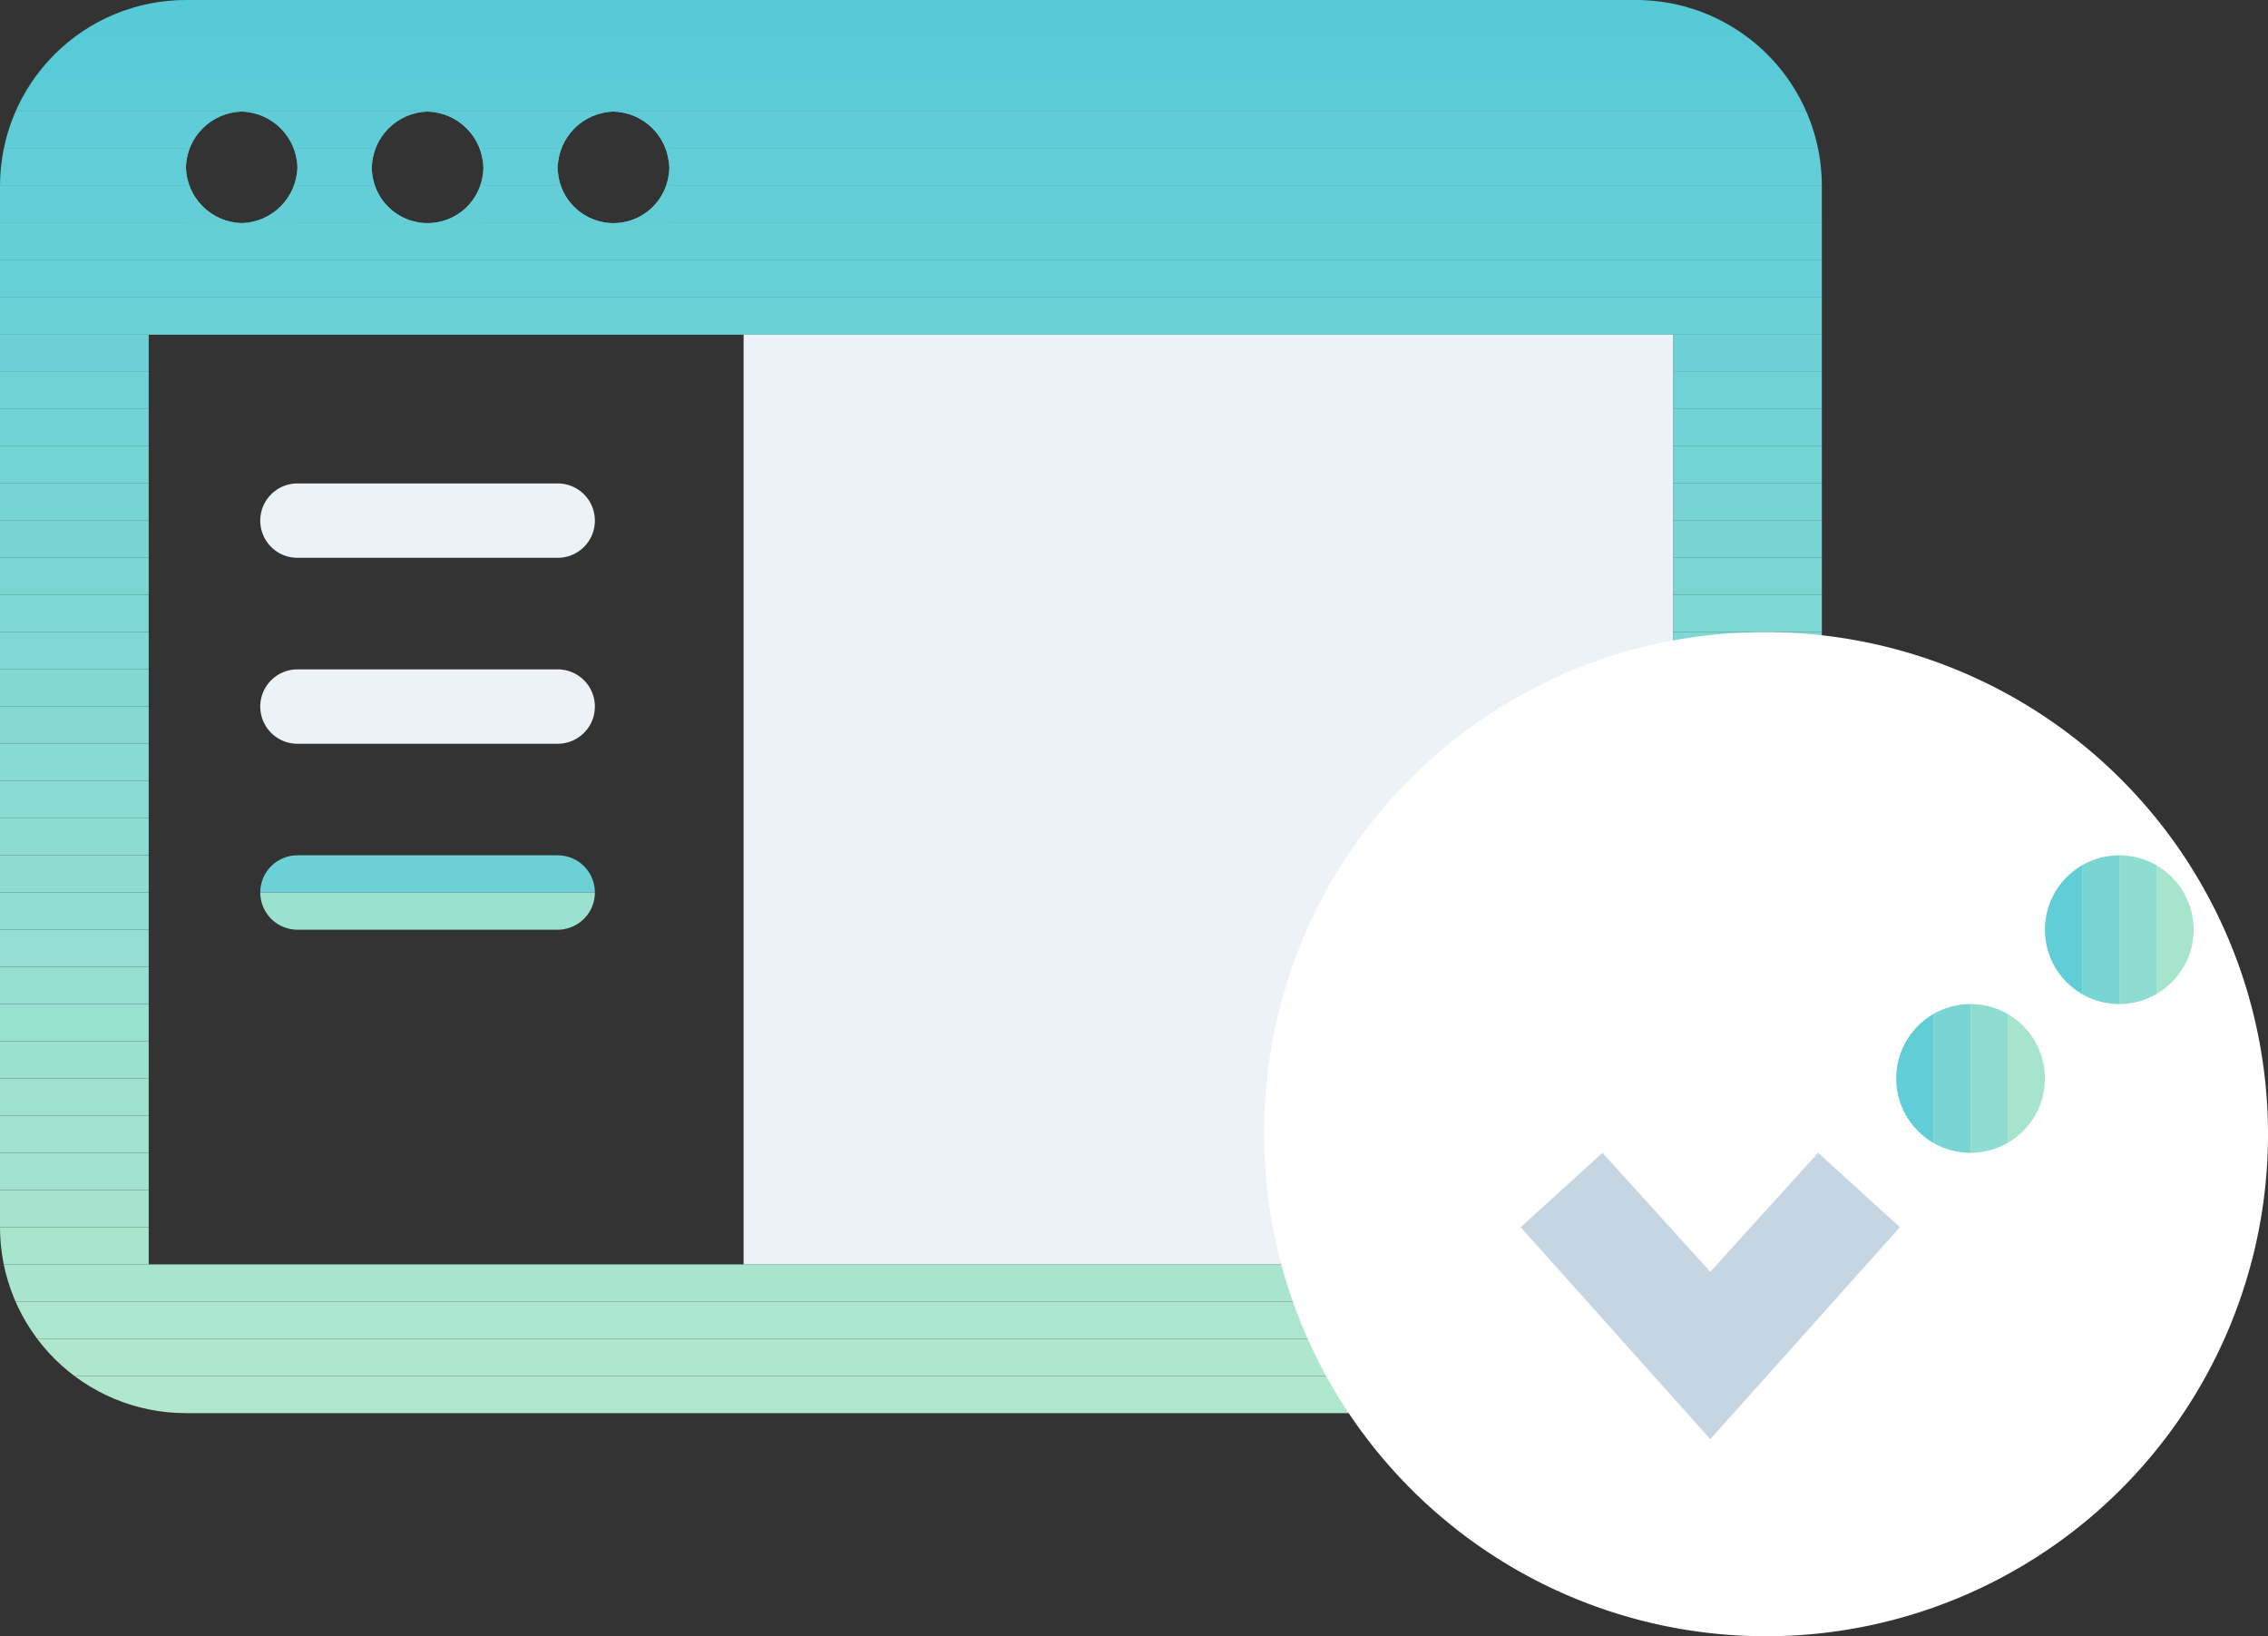<svg xmlns="http://www.w3.org/2000/svg" xmlns:xlink="http://www.w3.org/1999/xlink" id="Layer_1" viewBox="0 0 61 44"><rect x="0" y="0" width="61" height="44" fill="#333333" stroke="none"/> <defs> <clipPath id="clip-path"> <path d="M44,38H5a5,5,0,0,1-5-5V5A5,5,0,0,1,5,0H44a5,5,0,0,1,5,5V33A5,5,0,0,1,44,38ZM6.5,3A1.54,1.54,0,0,0,5,4.5,1.54,1.54,0,0,0,6.5,6,1.54,1.54,0,0,0,8,4.5,1.54,1.54,0,0,0,6.5,3Zm5,0A1.54,1.54,0,0,0,10,4.5a1.5,1.5,0,0,0,3,0A1.54,1.54,0,0,0,11.5,3Zm5,0A1.54,1.54,0,0,0,15,4.5a1.5,1.5,0,0,0,3,0A1.54,1.54,0,0,0,16.5,3ZM45,9H4V34H45Z" style="fill:none"></path> </clipPath> <clipPath id="clip-path-179"> <path d="M8,23h7a1,1,0,0,1,0,2H8a1,1,0,0,1,0-2Z" style="fill:none"></path> </clipPath> <clipPath id="clip-path-272"> <circle cx="57" cy="25" r="2" style="fill:none"></circle> </clipPath> <clipPath id="clip-path-365"> <circle cx="53" cy="29" r="2" style="fill:none"></circle> </clipPath> </defs> <title>green-ticked-window</title> <g style="clip-path:url(#clip-path)"> <polygon points="45 9 4 9 4 9 45 9" style="fill:#6bd1d5"></polygon> </g> <g style="clip-path:url(#clip-path)"> <rect x="4" y="9" width="41" height="1" style="fill:#6cd1d5"></rect> </g> <g style="clip-path:url(#clip-path)"> <polygon points="45 10 4 10 4 10 45 10" style="fill:#6dd2d5"></polygon> </g> <g style="clip-path:url(#clip-path)"> <polygon points="45 10 4 10 4 10 45 10" style="fill:#6ed2d5"></polygon> </g> <g style="clip-path:url(#clip-path)"> <rect x="4" y="10" width="41" height="1" style="fill:#6fd2d5"></rect> </g> <g style="clip-path:url(#clip-path)"> <polygon points="45 11 4 11 4 11 45 11" style="fill:#70d3d5"></polygon> </g> <g style="clip-path:url(#clip-path)"> <rect x="4" y="11" width="41" height="1" style="fill:#71d3d5"></rect> </g> <g style="clip-path:url(#clip-path)"> <polygon points="45 12 4 12 4 12 45 12" style="fill:#72d3d5"></polygon> </g> <g style="clip-path:url(#clip-path)"> <rect x="4" y="12" width="41" height="1" style="fill:#73d4d4"></rect> </g> <g style="clip-path:url(#clip-path)"> <polygon points="45 13 4 13 4 13 45 13" style="fill:#74d4d4"></polygon> </g> <g style="clip-path:url(#clip-path)"> <polygon points="45 13 4 13 4 13 45 13" style="fill:#75d4d4"></polygon> </g> <g style="clip-path:url(#clip-path)"> <rect x="4" y="13" width="41" height="1" style="fill:#76d5d4"></rect> </g> <g style="clip-path:url(#clip-path)"> <polygon points="45 14 4 14 4 14 45 14" style="fill:#77d5d4"></polygon> </g> <g style="clip-path:url(#clip-path)"> <rect x="4" y="14" width="41" height="1" style="fill:#78d5d4"></rect> </g> <g style="clip-path:url(#clip-path)"> <polygon points="45 15 4 15 4 15 45 15" style="fill:#79d6d4"></polygon> </g> <g style="clip-path:url(#clip-path)"> <polygon points="45 15 4 15 4 15 45 15" style="fill:#7ad6d4"></polygon> </g> <g style="clip-path:url(#clip-path)"> <rect x="4" y="15" width="41" height="1" style="fill:#7bd6d3"></rect> </g> <g style="clip-path:url(#clip-path)"> <polygon points="45 16 4 16 4 16 45 16" style="fill:#7cd7d3"></polygon> </g> <g style="clip-path:url(#clip-path)"> <rect x="4" y="16" width="41" height="1" style="fill:#7dd7d3"></rect> </g> <g style="clip-path:url(#clip-path)"> <polygon points="45 17 4 17 4 17 45 17" style="fill:#7ed7d3"></polygon> </g> <g style="clip-path:url(#clip-path)"> <rect x="4" y="17" width="41" height="1" style="fill:#7fd8d3"></rect> </g> <g style="clip-path:url(#clip-path)"> <polygon points="45 18 4 18 4 18 45 18" style="fill:#80d8d3"></polygon> </g> <g style="clip-path:url(#clip-path)"> <polygon points="45 18 4 18 4 18 45 18" style="fill:#81d8d3"></polygon> </g> <g style="clip-path:url(#clip-path)"> <rect x="4" y="18" width="41" height="1" style="fill:#82d9d3"></rect> </g> <g style="clip-path:url(#clip-path)"> <polygon points="45 19 4 19 4 19 45 19" style="fill:#84d9d3"></polygon> </g> <g style="clip-path:url(#clip-path)"> <rect x="4" y="19" width="41" height="1" style="fill:#85d9d2"></rect> </g> <g style="clip-path:url(#clip-path)"> <polygon points="45 20 4 20 4 20 45 20" style="fill:#86dad2"></polygon> </g> <g style="clip-path:url(#clip-path)"> <polygon points="45 20 4 20 4 20 45 20" style="fill:#87dad2"></polygon> </g> <g style="clip-path:url(#clip-path)"> <rect x="4" y="20" width="41" height="1" style="fill:#88dad2"></rect> </g> <g style="clip-path:url(#clip-path)"> <polygon points="45 21 4 21 4 21 45 21" style="fill:#89dbd2"></polygon> </g> <g style="clip-path:url(#clip-path)"> <rect x="4" y="21" width="41" height="1" style="fill:#8adbd2"></rect> </g> <g style="clip-path:url(#clip-path)"> <polygon points="45 22 4 22 4 22 45 22" style="fill:#8bdbd2"></polygon> </g> <g style="clip-path:url(#clip-path)"> <rect x="4" y="22" width="41" height="1" style="fill:#8cdcd2"></rect> </g> <g style="clip-path:url(#clip-path)"> <polygon points="45 23 4 23 4 23 45 23" style="fill:#8ddcd1"></polygon> </g> <g style="clip-path:url(#clip-path)"> <polygon points="45 23 4 23 4 23 45 23" style="fill:#8edcd1"></polygon> </g> <g style="clip-path:url(#clip-path)"> <rect x="4" y="23" width="41" height="1" style="fill:#8fddd1"></rect> </g> <g style="clip-path:url(#clip-path)"> <polygon points="45 24 4 24 4 24 45 24" style="fill:#90ddd1"></polygon> </g> <g style="clip-path:url(#clip-path)"> <rect x="4" y="24" width="41" height="1" style="fill:#91ddd1"></rect> </g> <g style="clip-path:url(#clip-path)"> <polygon points="45 25 4 25 4 25 45 25" style="fill:#92ded1"></polygon> </g> <g style="clip-path:url(#clip-path)"> <polygon points="45 25 4 25 4 25 45 25" style="fill:#93ded1"></polygon> </g> <g style="clip-path:url(#clip-path)"> <rect x="4" y="25" width="41" height="1" style="fill:#94ded1"></rect> </g> <g style="clip-path:url(#clip-path)"> <polygon points="45 26 4 26 4 26 45 26" style="fill:#95dfd0"></polygon> </g> <g style="clip-path:url(#clip-path)"> <rect x="4" y="26" width="41" height="1" style="fill:#96dfd0"></rect> </g> <g style="clip-path:url(#clip-path)"> <polygon points="45 27 4 27 4 27 45 27" style="fill:#97dfd0"></polygon> </g> <g style="clip-path:url(#clip-path)"> <rect x="4" y="27" width="41" height="1" style="fill:#98e0d0"></rect> </g> <g style="clip-path:url(#clip-path)"> <polygon points="45 28 4 28 4 28 45 28" style="fill:#99e0d0"></polygon> </g> <g style="clip-path:url(#clip-path)"> <polygon points="45 28 4 28 4 28 45 28" style="fill:#9ae0d0"></polygon> </g> <g style="clip-path:url(#clip-path)"> <rect x="4" y="28" width="41" height="1" style="fill:#9be1d0"></rect> </g> <g style="clip-path:url(#clip-path)"> <polygon points="45 29 4 29 4 29 45 29" style="fill:#9ce1d0"></polygon> </g> <g style="clip-path:url(#clip-path)"> <rect x="4" y="29" width="41" height="1" style="fill:#9de1cf"></rect> </g> <g style="clip-path:url(#clip-path)"> <polygon points="45 30 4 30 4 30 45 30" style="fill:#9ee2cf"></polygon> </g> <g style="clip-path:url(#clip-path)"> <polygon points="45 30 4 30 4 30 45 30" style="fill:#9fe2cf"></polygon> </g> <g style="clip-path:url(#clip-path)"> <rect x="4" y="30" width="41" height="1" style="fill:#a0e2cf"></rect> </g> <g style="clip-path:url(#clip-path)"> <polygon points="45 31 4 31 4 31 45 31" style="fill:#a1e3cf"></polygon> </g> <g style="clip-path:url(#clip-path)"> <rect x="4" y="31" width="41" height="1" style="fill:#a2e3cf"></rect> </g> <g style="clip-path:url(#clip-path)"> <polygon points="45 32 4 32 4 32 45 32" style="fill:#a3e3cf"></polygon> </g> <g style="clip-path:url(#clip-path)"> <rect x="4" y="32" width="41" height="1" style="fill:#a4e4cf"></rect> </g> <g style="clip-path:url(#clip-path)"> <polygon points="45 33 4 33 4 33 45 33" style="fill:#a5e4ce"></polygon> </g> <g style="clip-path:url(#clip-path)"> <polygon points="45 33 4 33 4 33 45 33" style="fill:#a6e4ce"></polygon> </g> <g style="clip-path:url(#clip-path)"> <rect x="4" y="33" width="41" height="1" style="fill:#a7e5ce"></rect> </g> <g style="clip-path:url(#clip-path)"> <polygon points="4 34 45 34 45 34 4 34" style="fill:#a8e5ce"></polygon> </g> <g style="clip-path:url(#clip-path)"> <polygon points="18 3 15 3 15 3 18 3" style="fill:#5dccd7"></polygon> </g> <g style="clip-path:url(#clip-path)"> <rect x="15" y="3" width="3" height="1" style="fill:#5ecdd7"></rect> </g> <g style="clip-path:url(#clip-path)"> <polygon points="18 4 15 4 15 4 18 4" style="fill:#5fcdd7"></polygon> </g> <g style="clip-path:url(#clip-path)"> <rect x="15" y="4" width="3" height="1" style="fill:#60cdd7"></rect> </g> <g style="clip-path:url(#clip-path)"> <polygon points="18 5 15 5 15 5 18 5" style="fill:#61ced7"></polygon> </g> <g style="clip-path:url(#clip-path)"> <polygon points="18 5 15 5 15 5 18 5" style="fill:#62ced7"></polygon> </g> <g style="clip-path:url(#clip-path)"> <rect x="15" y="5" width="3" height="1" style="fill:#63ced6"></rect> </g> <g style="clip-path:url(#clip-path)"> <polygon points="15 6 18 6 18 6 15 6" style="fill:#64cfd6"></polygon> </g> <g style="clip-path:url(#clip-path)"> <polygon points="13 3 10 3 10 3 13 3" style="fill:#5dccd7"></polygon> </g> <g style="clip-path:url(#clip-path)"> <rect x="10" y="3" width="3" height="1" style="fill:#5ecdd7"></rect> </g> <g style="clip-path:url(#clip-path)"> <polygon points="13 4 10 4 10 4 13 4" style="fill:#5fcdd7"></polygon> </g> <g style="clip-path:url(#clip-path)"> <rect x="10" y="4" width="3" height="1" style="fill:#60cdd7"></rect> </g> <g style="clip-path:url(#clip-path)"> <polygon points="13 5 10 5 10 5 13 5" style="fill:#61ced7"></polygon> </g> <g style="clip-path:url(#clip-path)"> <polygon points="13 5 10 5 10 5 13 5" style="fill:#62ced7"></polygon> </g> <g style="clip-path:url(#clip-path)"> <rect x="10" y="5" width="3" height="1" style="fill:#63ced6"></rect> </g> <g style="clip-path:url(#clip-path)"> <polygon points="10 6 13 6 13 6 10 6" style="fill:#64cfd6"></polygon> </g> <g style="clip-path:url(#clip-path)"> <polygon points="8 3 5 3 5 3 8 3" style="fill:#5dccd7"></polygon> </g> <g style="clip-path:url(#clip-path)"> <rect x="5" y="3" width="3" height="1" style="fill:#5ecdd7"></rect> </g> <g style="clip-path:url(#clip-path)"> <polygon points="8 4 5 4 5 4 8 4" style="fill:#5fcdd7"></polygon> </g> <g style="clip-path:url(#clip-path)"> <rect x="5" y="4" width="3" height="1" style="fill:#60cdd7"></rect> </g> <g style="clip-path:url(#clip-path)"> <polygon points="8 5 5 5 5 5 8 5" style="fill:#61ced7"></polygon> </g> <g style="clip-path:url(#clip-path)"> <polygon points="8 5 5 5 5 5 8 5" style="fill:#62ced7"></polygon> </g> <g style="clip-path:url(#clip-path)"> <rect x="5" y="5" width="3" height="1" style="fill:#63ced6"></rect> </g> <g style="clip-path:url(#clip-path)"> <polygon points="5 6 8 6 8 6 5 6" style="fill:#64cfd6"></polygon> </g> <g style="clip-path:url(#clip-path)"> <polygon points="5 0 0 0 0 0 5 0" style="fill:#56cad8"></polygon> </g> <g style="clip-path:url(#clip-path)"> <polygon points="49 0 0 0 0 0 5 0 49 0" style="fill:#56cad8"></polygon> </g> <g style="clip-path:url(#clip-path)"> <rect width="49" height="1" style="fill:#57cad8"></rect> </g> <g style="clip-path:url(#clip-path)"> <polygon points="49 1 0 1 0 1 49 1" style="fill:#58cbd8"></polygon> </g> <g style="clip-path:url(#clip-path)"> <rect y="1" width="49" height="1" style="fill:#59cbd8"></rect> </g> <g style="clip-path:url(#clip-path)"> <polygon points="49 2 0 2 0 2 49 2" style="fill:#5acbd8"></polygon> </g> <g style="clip-path:url(#clip-path)"> <rect y="2" width="49" height="1" style="fill:#5bccd7"></rect> </g> <g style="clip-path:url(#clip-path)"> <polygon points="49 3 0 3 0 3 49 3" style="fill:#5cccd7"></polygon> </g> <g style="clip-path:url(#clip-path)"> <polygon points="49 3 0 3 0 3 49 3" style="fill:#5dccd7"></polygon> </g> <g style="clip-path:url(#clip-path)"> <rect y="3" width="49" height="1" style="fill:#5ecdd7"></rect> </g> <g style="clip-path:url(#clip-path)"> <polygon points="49 4 0 4 0 4 49 4" style="fill:#5fcdd7"></polygon> </g> <g style="clip-path:url(#clip-path)"> <rect y="4" width="49" height="1" style="fill:#60cdd7"></rect> </g> <g style="clip-path:url(#clip-path)"> <polygon points="49 5 0 5 0 5 49 5" style="fill:#61ced7"></polygon> </g> <g style="clip-path:url(#clip-path)"> <polygon points="49 5 0 5 0 5 49 5" style="fill:#62ced7"></polygon> </g> <g style="clip-path:url(#clip-path)"> <rect y="5" width="49" height="1" style="fill:#63ced6"></rect> </g> <g style="clip-path:url(#clip-path)"> <polygon points="49 6 0 6 0 6 49 6" style="fill:#64cfd6"></polygon> </g> <g style="clip-path:url(#clip-path)"> <rect y="6" width="49" height="1" style="fill:#65cfd6"></rect> </g> <g style="clip-path:url(#clip-path)"> <polygon points="49 7 0 7 0 7 49 7" style="fill:#66cfd6"></polygon> </g> <g style="clip-path:url(#clip-path)"> <rect y="7" width="49" height="1" style="fill:#67d0d6"></rect> </g> <g style="clip-path:url(#clip-path)"> <polygon points="49 8 0 8 0 8 49 8" style="fill:#68d0d6"></polygon> </g> <g style="clip-path:url(#clip-path)"> <polygon points="49 8 0 8 0 8 49 8" style="fill:#69d0d6"></polygon> </g> <g style="clip-path:url(#clip-path)"> <rect y="8" width="49" height="1" style="fill:#6ad1d6"></rect> </g> <g style="clip-path:url(#clip-path)"> <polygon points="49 9 0 9 0 9 49 9" style="fill:#6bd1d5"></polygon> </g> <g style="clip-path:url(#clip-path)"> <rect y="9" width="49" height="1" style="fill:#6cd1d5"></rect> </g> <g style="clip-path:url(#clip-path)"> <polygon points="49 10 0 10 0 10 49 10" style="fill:#6dd2d5"></polygon> </g> <g style="clip-path:url(#clip-path)"> <polygon points="49 10 0 10 0 10 49 10" style="fill:#6ed2d5"></polygon> </g> <g style="clip-path:url(#clip-path)"> <rect y="10" width="49" height="1" style="fill:#6fd2d5"></rect> </g> <g style="clip-path:url(#clip-path)"> <polygon points="49 11 0 11 0 11 49 11" style="fill:#70d3d5"></polygon> </g> <g style="clip-path:url(#clip-path)"> <rect y="11" width="49" height="1" style="fill:#71d3d5"></rect> </g> <g style="clip-path:url(#clip-path)"> <polygon points="49 12 0 12 0 12 49 12" style="fill:#72d3d5"></polygon> </g> <g style="clip-path:url(#clip-path)"> <rect y="12" width="49" height="1" style="fill:#73d4d4"></rect> </g> <g style="clip-path:url(#clip-path)"> <polygon points="49 13 0 13 0 13 49 13" style="fill:#74d4d4"></polygon> </g> <g style="clip-path:url(#clip-path)"> <polygon points="49 13 0 13 0 13 49 13" style="fill:#75d4d4"></polygon> </g> <g style="clip-path:url(#clip-path)"> <rect y="13" width="49" height="1" style="fill:#76d5d4"></rect> </g> <g style="clip-path:url(#clip-path)"> <polygon points="49 14 0 14 0 14 49 14" style="fill:#77d5d4"></polygon> </g> <g style="clip-path:url(#clip-path)"> <rect y="14" width="49" height="1" style="fill:#78d5d4"></rect> </g> <g style="clip-path:url(#clip-path)"> <polygon points="49 15 0 15 0 15 49 15" style="fill:#79d6d4"></polygon> </g> <g style="clip-path:url(#clip-path)"> <polygon points="49 15 0 15 0 15 49 15" style="fill:#7ad6d4"></polygon> </g> <g style="clip-path:url(#clip-path)"> <rect y="15" width="49" height="1" style="fill:#7bd6d3"></rect> </g> <g style="clip-path:url(#clip-path)"> <polygon points="49 16 0 16 0 16 49 16" style="fill:#7cd7d3"></polygon> </g> <g style="clip-path:url(#clip-path)"> <rect y="16" width="49" height="1" style="fill:#7dd7d3"></rect> </g> <g style="clip-path:url(#clip-path)"> <polygon points="49 17 0 17 0 17 49 17" style="fill:#7ed7d3"></polygon> </g> <g style="clip-path:url(#clip-path)"> <rect y="17" width="49" height="1" style="fill:#7fd8d3"></rect> </g> <g style="clip-path:url(#clip-path)"> <polygon points="49 18 0 18 0 18 49 18" style="fill:#80d8d3"></polygon> </g> <g style="clip-path:url(#clip-path)"> <polygon points="49 18 0 18 0 18 49 18" style="fill:#81d8d3"></polygon> </g> <g style="clip-path:url(#clip-path)"> <rect y="18" width="49" height="1" style="fill:#82d9d3"></rect> </g> <g style="clip-path:url(#clip-path)"> <polygon points="49 19 0 19 0 19 49 19" style="fill:#84d9d3"></polygon> </g> <g style="clip-path:url(#clip-path)"> <rect y="19" width="49" height="1" style="fill:#85d9d2"></rect> </g> <g style="clip-path:url(#clip-path)"> <polygon points="49 20 0 20 0 20 49 20" style="fill:#86dad2"></polygon> </g> <g style="clip-path:url(#clip-path)"> <polygon points="49 20 0 20 0 20 49 20" style="fill:#87dad2"></polygon> </g> <g style="clip-path:url(#clip-path)"> <rect y="20" width="49" height="1" style="fill:#88dad2"></rect> </g> <g style="clip-path:url(#clip-path)"> <polygon points="49 21 0 21 0 21 49 21" style="fill:#89dbd2"></polygon> </g> <g style="clip-path:url(#clip-path)"> <rect y="21" width="49" height="1" style="fill:#8adbd2"></rect> </g> <g style="clip-path:url(#clip-path)"> <polygon points="49 22 0 22 0 22 49 22" style="fill:#8bdbd2"></polygon> </g> <g style="clip-path:url(#clip-path)"> <rect y="22" width="49" height="1" style="fill:#8cdcd2"></rect> </g> <g style="clip-path:url(#clip-path)"> <polygon points="49 23 0 23 0 23 49 23" style="fill:#8ddcd1"></polygon> </g> <g style="clip-path:url(#clip-path)"> <polygon points="49 23 0 23 0 23 49 23" style="fill:#8edcd1"></polygon> </g> <g style="clip-path:url(#clip-path)"> <rect y="23" width="49" height="1" style="fill:#8fddd1"></rect> </g> <g style="clip-path:url(#clip-path)"> <polygon points="49 24 0 24 0 24 49 24" style="fill:#90ddd1"></polygon> </g> <g style="clip-path:url(#clip-path)"> <rect y="24" width="49" height="1" style="fill:#91ddd1"></rect> </g> <g style="clip-path:url(#clip-path)"> <polygon points="49 25 0 25 0 25 49 25" style="fill:#92ded1"></polygon> </g> <g style="clip-path:url(#clip-path)"> <polygon points="49 25 0 25 0 25 49 25" style="fill:#93ded1"></polygon> </g> <g style="clip-path:url(#clip-path)"> <rect y="25" width="49" height="1" style="fill:#94ded1"></rect> </g> <g style="clip-path:url(#clip-path)"> <polygon points="49 26 0 26 0 26 49 26" style="fill:#95dfd0"></polygon> </g> <g style="clip-path:url(#clip-path)"> <rect y="26" width="49" height="1" style="fill:#96dfd0"></rect> </g> <g style="clip-path:url(#clip-path)"> <polygon points="49 27 0 27 0 27 49 27" style="fill:#97dfd0"></polygon> </g> <g style="clip-path:url(#clip-path)"> <rect y="27" width="49" height="1" style="fill:#98e0d0"></rect> </g> <g style="clip-path:url(#clip-path)"> <polygon points="49 28 0 28 0 28 49 28" style="fill:#99e0d0"></polygon> </g> <g style="clip-path:url(#clip-path)"> <polygon points="49 28 0 28 0 28 49 28" style="fill:#9ae0d0"></polygon> </g> <g style="clip-path:url(#clip-path)"> <rect y="28" width="49" height="1" style="fill:#9be1d0"></rect> </g> <g style="clip-path:url(#clip-path)"> <polygon points="49 29 0 29 0 29 49 29" style="fill:#9ce1d0"></polygon> </g> <g style="clip-path:url(#clip-path)"> <rect y="29" width="49" height="1" style="fill:#9de1cf"></rect> </g> <g style="clip-path:url(#clip-path)"> <polygon points="49 30 0 30 0 30 49 30" style="fill:#9ee2cf"></polygon> </g> <g style="clip-path:url(#clip-path)"> <polygon points="49 30 0 30 0 30 49 30" style="fill:#9fe2cf"></polygon> </g> <g style="clip-path:url(#clip-path)"> <rect y="30" width="49" height="1" style="fill:#a0e2cf"></rect> </g> <g style="clip-path:url(#clip-path)"> <polygon points="49 31 0 31 0 31 49 31" style="fill:#a1e3cf"></polygon> </g> <g style="clip-path:url(#clip-path)"> <rect y="31" width="49" height="1" style="fill:#a2e3cf"></rect> </g> <g style="clip-path:url(#clip-path)"> <polygon points="49 32 0 32 0 32 49 32" style="fill:#a3e3cf"></polygon> </g> <g style="clip-path:url(#clip-path)"> <rect y="32" width="49" height="1" style="fill:#a4e4cf"></rect> </g> <g style="clip-path:url(#clip-path)"> <polygon points="49 33 0 33 0 33 49 33" style="fill:#a5e4ce"></polygon> </g> <g style="clip-path:url(#clip-path)"> <polygon points="49 33 0 33 0 33 49 33" style="fill:#a6e4ce"></polygon> </g> <g style="clip-path:url(#clip-path)"> <rect y="33" width="49" height="1" style="fill:#a7e5ce"></rect> </g> <g style="clip-path:url(#clip-path)"> <polygon points="49 34 0 34 0 34 49 34" style="fill:#a8e5ce"></polygon> </g> <g style="clip-path:url(#clip-path)"> <rect y="34" width="49" height="1" style="fill:#a9e5ce"></rect> </g> <g style="clip-path:url(#clip-path)"> <polygon points="49 35 0 35 0 35 49 35" style="fill:#aae6ce"></polygon> </g> <g style="clip-path:url(#clip-path)"> <polygon points="49 35 0 35 0 35 49 35" style="fill:#abe6ce"></polygon> </g> <g style="clip-path:url(#clip-path)"> <rect y="35" width="49" height="1" style="fill:#ace6ce"></rect> </g> <g style="clip-path:url(#clip-path)"> <polygon points="49 36 0 36 0 36 49 36" style="fill:#ade7cd"></polygon> </g> <g style="clip-path:url(#clip-path)"> <rect y="36" width="49" height="1" style="fill:#aee7cd"></rect> </g> <g style="clip-path:url(#clip-path)"> <polygon points="49 37 0 37 0 37 49 37" style="fill:#afe7cd"></polygon> </g> <g style="clip-path:url(#clip-path)"> <rect y="37" width="49" height="1" style="fill:#b0e8cd"></rect> </g> <g style="clip-path:url(#clip-path)"> <polygon points="49 38 44 38 0 38 0 38 49 38" style="fill:#b1e8cd"></polygon> </g> <g style="clip-path:url(#clip-path)"> <polygon points="44 38 49 38 49 38 44 38" style="fill:#b1e8cd"></polygon> </g> <g style="clip-path:url(#clip-path-179)"> <polygon points="8 23 7 23 7 23 8 23" style="fill:#56cad8"></polygon> </g> <g style="clip-path:url(#clip-path-179)"> <polygon points="16 23 7 23 7 23 8 23 16 23" style="fill:#56cad8"></polygon> </g> <g style="clip-path:url(#clip-path-179)"> <polygon points="16 23 7 23 7 23 16 23" style="fill:#57cad8"></polygon> </g> <g style="clip-path:url(#clip-path-179)"> <polygon points="16 23 7 23 7 23 16 23" style="fill:#58cbd8"></polygon> </g> <g style="clip-path:url(#clip-path-179)"> <polygon points="16 23 7 23 7 23 16 23" style="fill:#59cbd8"></polygon> </g> <g style="clip-path:url(#clip-path-179)"> <polygon points="16 23 7 23 7 23 16 23" style="fill:#5acbd8"></polygon> </g> <g style="clip-path:url(#clip-path-179)"> <polygon points="16 23 7 23 7 23 16 23" style="fill:#5bccd7"></polygon> </g> <g style="clip-path:url(#clip-path-179)"> <polygon points="16 23 7 23 7 23 16 23" style="fill:#5cccd7"></polygon> </g> <g style="clip-path:url(#clip-path-179)"> <polygon points="16 23 7 23 7 23 16 23" style="fill:#5dccd7"></polygon> </g> <g style="clip-path:url(#clip-path-179)"> <polygon points="16 23 7 23 7 23 16 23" style="fill:#5ecdd7"></polygon> </g> <g style="clip-path:url(#clip-path-179)"> <polygon points="16 23 7 23 7 23 16 23" style="fill:#5fcdd7"></polygon> </g> <g style="clip-path:url(#clip-path-179)"> <polygon points="16 23 7 23 7 23 16 23" style="fill:#60cdd7"></polygon> </g> <g style="clip-path:url(#clip-path-179)"> <polygon points="16 23 7 23 7 23 16 23" style="fill:#61ced7"></polygon> </g> <g style="clip-path:url(#clip-path-179)"> <polygon points="16 23 7 23 7 23 16 23" style="fill:#62ced7"></polygon> </g> <g style="clip-path:url(#clip-path-179)"> <polygon points="16 23 7 23 7 23 16 23" style="fill:#63ced6"></polygon> </g> <g style="clip-path:url(#clip-path-179)"> <polygon points="16 23 7 23 7 23 16 23" style="fill:#64cfd6"></polygon> </g> <g style="clip-path:url(#clip-path-179)"> <polygon points="16 23 7 23 7 23 16 23" style="fill:#65cfd6"></polygon> </g> <g style="clip-path:url(#clip-path-179)"> <polygon points="16 23 7 23 7 23 16 23" style="fill:#66cfd6"></polygon> </g> <g style="clip-path:url(#clip-path-179)"> <polygon points="16 23 7 23 7 23 16 23" style="fill:#67d0d6"></polygon> </g> <g style="clip-path:url(#clip-path-179)"> <polygon points="16 23 7 23 7 23 16 23" style="fill:#68d0d6"></polygon> </g> <g style="clip-path:url(#clip-path-179)"> <polygon points="16 23 7 23 7 23 16 23" style="fill:#69d0d6"></polygon> </g> <g style="clip-path:url(#clip-path-179)"> <polygon points="16 23 7 23 7 23 16 23" style="fill:#6ad1d6"></polygon> </g> <g style="clip-path:url(#clip-path-179)"> <polygon points="16 23 7 23 7 23 16 23" style="fill:#6bd1d5"></polygon> </g> <g style="clip-path:url(#clip-path-179)"> <rect x="7" y="23" width="9" height="1" style="fill:#6cd1d5"></rect> </g> <g style="clip-path:url(#clip-path-179)"> <polygon points="16 24 7 24 7 24 16 24" style="fill:#6dd2d5"></polygon> </g> <g style="clip-path:url(#clip-path-179)"> <polygon points="16 24 7 24 7 24 16 24" style="fill:#6ed2d5"></polygon> </g> <g style="clip-path:url(#clip-path-179)"> <polygon points="16 24 7 24 7 24 16 24" style="fill:#6fd2d5"></polygon> </g> <g style="clip-path:url(#clip-path-179)"> <polygon points="16 24 7 24 7 24 16 24" style="fill:#70d3d5"></polygon> </g> <g style="clip-path:url(#clip-path-179)"> <polygon points="16 24 7 24 7 24 16 24" style="fill:#71d3d5"></polygon> </g> <g style="clip-path:url(#clip-path-179)"> <polygon points="16 24 7 24 7 24 16 24" style="fill:#72d3d5"></polygon> </g> <g style="clip-path:url(#clip-path-179)"> <polygon points="16 24 7 24 7 24 16 24" style="fill:#73d4d4"></polygon> </g> <g style="clip-path:url(#clip-path-179)"> <polygon points="16 24 7 24 7 24 16 24" style="fill:#74d4d4"></polygon> </g> <g style="clip-path:url(#clip-path-179)"> <polygon points="16 24 7 24 7 24 16 24" style="fill:#75d4d4"></polygon> </g> <g style="clip-path:url(#clip-path-179)"> <polygon points="16 24 7 24 7 24 16 24" style="fill:#76d5d4"></polygon> </g> <g style="clip-path:url(#clip-path-179)"> <polygon points="16 24 7 24 7 24 16 24" style="fill:#77d5d4"></polygon> </g> <g style="clip-path:url(#clip-path-179)"> <polygon points="16 24 7 24 7 24 16 24" style="fill:#78d5d4"></polygon> </g> <g style="clip-path:url(#clip-path-179)"> <polygon points="16 24 7 24 7 24 16 24" style="fill:#79d6d4"></polygon> </g> <g style="clip-path:url(#clip-path-179)"> <polygon points="16 24 7 24 7 24 16 24" style="fill:#7ad6d4"></polygon> </g> <g style="clip-path:url(#clip-path-179)"> <polygon points="16 24 7 24 7 24 16 24" style="fill:#7bd6d3"></polygon> </g> <g style="clip-path:url(#clip-path-179)"> <polygon points="16 24 7 24 7 24 16 24" style="fill:#7cd7d3"></polygon> </g> <g style="clip-path:url(#clip-path-179)"> <polygon points="16 24 7 24 7 24 16 24" style="fill:#7dd7d3"></polygon> </g> <g style="clip-path:url(#clip-path-179)"> <polygon points="16 24 7 24 7 24 16 24" style="fill:#7ed7d3"></polygon> </g> <g style="clip-path:url(#clip-path-179)"> <polygon points="16 24 7 24 7 24 16 24" style="fill:#7fd8d3"></polygon> </g> <g style="clip-path:url(#clip-path-179)"> <polygon points="16 24 7 24 7 24 16 24" style="fill:#80d8d3"></polygon> </g> <g style="clip-path:url(#clip-path-179)"> <polygon points="16 24 7 24 7 24 16 24" style="fill:#81d8d3"></polygon> </g> <g style="clip-path:url(#clip-path-179)"> <polygon points="16 24 7 24 7 24 16 24" style="fill:#82d9d3"></polygon> </g> <g style="clip-path:url(#clip-path-179)"> <polygon points="16 24 7 24 7 24 16 24" style="fill:#84d9d3"></polygon> </g> <g style="clip-path:url(#clip-path-179)"> <polygon points="16 24 7 24 7 24 16 24" style="fill:#85d9d2"></polygon> </g> <g style="clip-path:url(#clip-path-179)"> <polygon points="16 24 7 24 7 24 16 24" style="fill:#86dad2"></polygon> </g> <g style="clip-path:url(#clip-path-179)"> <polygon points="16 24 7 24 7 24 16 24" style="fill:#87dad2"></polygon> </g> <g style="clip-path:url(#clip-path-179)"> <polygon points="16 24 7 24 7 24 16 24" style="fill:#88dad2"></polygon> </g> <g style="clip-path:url(#clip-path-179)"> <polygon points="16 24 7 24 7 24 16 24" style="fill:#89dbd2"></polygon> </g> <g style="clip-path:url(#clip-path-179)"> <polygon points="16 24 7 24 7 24 16 24" style="fill:#8adbd2"></polygon> </g> <g style="clip-path:url(#clip-path-179)"> <polygon points="16 24 7 24 7 24 16 24" style="fill:#8bdbd2"></polygon> </g> <g style="clip-path:url(#clip-path-179)"> <polygon points="16 24 7 24 7 24 16 24" style="fill:#8cdcd2"></polygon> </g> <g style="clip-path:url(#clip-path-179)"> <polygon points="16 24 7 24 7 24 16 24" style="fill:#8ddcd1"></polygon> </g> <g style="clip-path:url(#clip-path-179)"> <polygon points="16 24 7 24 7 24 16 24" style="fill:#8edcd1"></polygon> </g> <g style="clip-path:url(#clip-path-179)"> <polygon points="16 24 7 24 7 24 16 24" style="fill:#8fddd1"></polygon> </g> <g style="clip-path:url(#clip-path-179)"> <polygon points="16 24 7 24 7 24 16 24" style="fill:#90ddd1"></polygon> </g> <g style="clip-path:url(#clip-path-179)"> <polygon points="16 24 7 24 7 24 16 24" style="fill:#91ddd1"></polygon> </g> <g style="clip-path:url(#clip-path-179)"> <polygon points="16 24 7 24 7 24 16 24" style="fill:#92ded1"></polygon> </g> <g style="clip-path:url(#clip-path-179)"> <polygon points="16 24 7 24 7 24 16 24" style="fill:#93ded1"></polygon> </g> <g style="clip-path:url(#clip-path-179)"> <polygon points="16 24 7 24 7 24 16 24" style="fill:#94ded1"></polygon> </g> <g style="clip-path:url(#clip-path-179)"> <polygon points="16 24 7 24 7 24 16 24" style="fill:#95dfd0"></polygon> </g> <g style="clip-path:url(#clip-path-179)"> <polygon points="16 24 7 24 7 24 16 24" style="fill:#96dfd0"></polygon> </g> <g style="clip-path:url(#clip-path-179)"> <polygon points="16 24 7 24 7 24 16 24" style="fill:#97dfd0"></polygon> </g> <g style="clip-path:url(#clip-path-179)"> <polygon points="16 24 7 24 7 24 16 24" style="fill:#98e0d0"></polygon> </g> <g style="clip-path:url(#clip-path-179)"> <polygon points="16 24 7 24 7 24 16 24" style="fill:#99e0d0"></polygon> </g> <g style="clip-path:url(#clip-path-179)"> <polygon points="16 24 7 24 7 24 16 24" style="fill:#9ae0d0"></polygon> </g> <g style="clip-path:url(#clip-path-179)"> <rect x="7" y="24" width="9" height="1" style="fill:#9be1d0"></rect> </g> <g style="clip-path:url(#clip-path-179)"> <polygon points="16 25 7 25 7 25 16 25" style="fill:#9ce1d0"></polygon> </g> <g style="clip-path:url(#clip-path-179)"> <polygon points="16 25 7 25 7 25 16 25" style="fill:#9de1cf"></polygon> </g> <g style="clip-path:url(#clip-path-179)"> <polygon points="16 25 7 25 7 25 16 25" style="fill:#9ee2cf"></polygon> </g> <g style="clip-path:url(#clip-path-179)"> <polygon points="16 25 7 25 7 25 16 25" style="fill:#9fe2cf"></polygon> </g> <g style="clip-path:url(#clip-path-179)"> <polygon points="16 25 7 25 7 25 16 25" style="fill:#a0e2cf"></polygon> </g> <g style="clip-path:url(#clip-path-179)"> <polygon points="16 25 7 25 7 25 16 25" style="fill:#a1e3cf"></polygon> </g> <g style="clip-path:url(#clip-path-179)"> <polygon points="16 25 7 25 7 25 16 25" style="fill:#a2e3cf"></polygon> </g> <g style="clip-path:url(#clip-path-179)"> <polygon points="16 25 7 25 7 25 16 25" style="fill:#a3e3cf"></polygon> </g> <g style="clip-path:url(#clip-path-179)"> <polygon points="16 25 7 25 7 25 16 25" style="fill:#a4e4cf"></polygon> </g> <g style="clip-path:url(#clip-path-179)"> <polygon points="16 25 7 25 7 25 16 25" style="fill:#a5e4ce"></polygon> </g> <g style="clip-path:url(#clip-path-179)"> <polygon points="16 25 7 25 7 25 16 25" style="fill:#a6e4ce"></polygon> </g> <g style="clip-path:url(#clip-path-179)"> <polygon points="16 25 7 25 7 25 16 25" style="fill:#a7e5ce"></polygon> </g> <g style="clip-path:url(#clip-path-179)"> <polygon points="16 25 7 25 7 25 16 25" style="fill:#a8e5ce"></polygon> </g> <g style="clip-path:url(#clip-path-179)"> <polygon points="16 25 7 25 7 25 16 25" style="fill:#a9e5ce"></polygon> </g> <g style="clip-path:url(#clip-path-179)"> <polygon points="16 25 7 25 7 25 16 25" style="fill:#aae6ce"></polygon> </g> <g style="clip-path:url(#clip-path-179)"> <polygon points="16 25 7 25 7 25 16 25" style="fill:#abe6ce"></polygon> </g> <g style="clip-path:url(#clip-path-179)"> <polygon points="16 25 7 25 7 25 16 25" style="fill:#ace6ce"></polygon> </g> <g style="clip-path:url(#clip-path-179)"> <polygon points="16 25 7 25 7 25 16 25" style="fill:#ade7cd"></polygon> </g> <g style="clip-path:url(#clip-path-179)"> <polygon points="16 25 7 25 7 25 16 25" style="fill:#aee7cd"></polygon> </g> <g style="clip-path:url(#clip-path-179)"> <polygon points="16 25 7 25 7 25 16 25" style="fill:#afe7cd"></polygon> </g> <g style="clip-path:url(#clip-path-179)"> <polygon points="16 25 7 25 7 25 16 25" style="fill:#b0e8cd"></polygon> </g> <g style="clip-path:url(#clip-path-179)"> <polygon points="16 25 15 25 7 25 7 25 16 25" style="fill:#b1e8cd"></polygon> </g> <g style="clip-path:url(#clip-path-179)"> <polygon points="15 25 16 25 16 25 15 25" style="fill:#b1e8cd"></polygon> </g> <path d="M8,13h7a1,1,0,0,1,0,2H8a1,1,0,0,1,0-2Z" style="fill:#ecf2f7"></path> <path d="M8,18h7a1,1,0,0,1,0,2H8a1,1,0,0,1,0-2Z" style="fill:#ecf2f7"></path> <path d="M20,9H45V34H20Z" style="fill:#ecf2f7"></path> <path d="M47.5,17A13.5,13.5,0,1,1,34,30.5,13.44,13.44,0,0,1,47.5,17Z" style="fill:#fff"></path> <g style="clip-path:url(#clip-path-272)"> <path d="M55,23v0Z" style="fill:#56cad8"></path> </g> <g style="clip-path:url(#clip-path-272)"> <rect x="55" y="23" height="4" style="fill:#56cad8"></rect> </g> <g style="clip-path:url(#clip-path-272)"> <rect x="55" y="23" height="4" style="fill:#57cad8"></rect> </g> <g style="clip-path:url(#clip-path-272)"> <rect x="55" y="23" height="4" style="fill:#58cbd8"></rect> </g> <g style="clip-path:url(#clip-path-272)"> <rect x="55" y="23" height="4" style="fill:#59cbd8"></rect> </g> <g style="clip-path:url(#clip-path-272)"> <rect x="55" y="23" height="4" style="fill:#5acbd8"></rect> </g> <g style="clip-path:url(#clip-path-272)"> <rect x="55" y="23" height="4" style="fill:#5bccd7"></rect> </g> <g style="clip-path:url(#clip-path-272)"> <rect x="55" y="23" height="4" style="fill:#5cccd7"></rect> </g> <g style="clip-path:url(#clip-path-272)"> <rect x="55" y="23" height="4" style="fill:#5dccd7"></rect> </g> <g style="clip-path:url(#clip-path-272)"> <rect x="55" y="23" height="4" style="fill:#5ecdd7"></rect> </g> <g style="clip-path:url(#clip-path-272)"> <rect x="55" y="23" height="4" style="fill:#5fcdd7"></rect> </g> <g style="clip-path:url(#clip-path-272)"> <rect x="55" y="23" height="4" style="fill:#60cdd7"></rect> </g> <g style="clip-path:url(#clip-path-272)"> <rect x="55" y="23" width="1" height="4" style="fill:#61ced7"></rect> </g> <g style="clip-path:url(#clip-path-272)"> <rect x="56" y="23" height="4" style="fill:#62ced7"></rect> </g> <g style="clip-path:url(#clip-path-272)"> <rect x="56" y="23" height="4" style="fill:#63ced6"></rect> </g> <g style="clip-path:url(#clip-path-272)"> <rect x="56" y="23" height="4" style="fill:#64cfd6"></rect> </g> <g style="clip-path:url(#clip-path-272)"> <rect x="56" y="23" height="4" style="fill:#65cfd6"></rect> </g> <g style="clip-path:url(#clip-path-272)"> <rect x="56" y="23" height="4" style="fill:#66cfd6"></rect> </g> <g style="clip-path:url(#clip-path-272)"> <rect x="56" y="23" height="4" style="fill:#67d0d6"></rect> </g> <g style="clip-path:url(#clip-path-272)"> <rect x="56" y="23" height="4" style="fill:#68d0d6"></rect> </g> <g style="clip-path:url(#clip-path-272)"> <rect x="56" y="23" height="4" style="fill:#69d0d6"></rect> </g> <g style="clip-path:url(#clip-path-272)"> <rect x="56" y="23" height="4" style="fill:#6ad1d6"></rect> </g> <g style="clip-path:url(#clip-path-272)"> <rect x="56" y="23" height="4" style="fill:#6bd1d5"></rect> </g> <g style="clip-path:url(#clip-path-272)"> <rect x="56" y="23" height="4" style="fill:#6cd1d5"></rect> </g> <g style="clip-path:url(#clip-path-272)"> <rect x="56" y="23" height="4" style="fill:#6dd2d5"></rect> </g> <g style="clip-path:url(#clip-path-272)"> <rect x="56" y="23" height="4" style="fill:#6ed2d5"></rect> </g> <g style="clip-path:url(#clip-path-272)"> <rect x="56" y="23" height="4" style="fill:#6fd2d5"></rect> </g> <g style="clip-path:url(#clip-path-272)"> <rect x="56" y="23" height="4" style="fill:#70d3d5"></rect> </g> <g style="clip-path:url(#clip-path-272)"> <rect x="56" y="23" height="4" style="fill:#71d3d5"></rect> </g> <g style="clip-path:url(#clip-path-272)"> <rect x="56" y="23" height="4" style="fill:#72d3d5"></rect> </g> <g style="clip-path:url(#clip-path-272)"> <rect x="56" y="23" height="4" style="fill:#73d4d4"></rect> </g> <g style="clip-path:url(#clip-path-272)"> <rect x="56" y="23" height="4" style="fill:#74d4d4"></rect> </g> <g style="clip-path:url(#clip-path-272)"> <rect x="56" y="23" height="4" style="fill:#75d4d4"></rect> </g> <g style="clip-path:url(#clip-path-272)"> <rect x="56" y="23" height="4" style="fill:#76d5d4"></rect> </g> <g style="clip-path:url(#clip-path-272)"> <rect x="56" y="23" height="4" style="fill:#77d5d4"></rect> </g> <g style="clip-path:url(#clip-path-272)"> <rect x="56" y="23" width="1" height="4" style="fill:#78d5d4"></rect> </g> <g style="clip-path:url(#clip-path-272)"> <rect x="57" y="23" height="4" style="fill:#79d6d4"></rect> </g> <g style="clip-path:url(#clip-path-272)"> <rect x="57" y="23" height="4" style="fill:#7ad6d4"></rect> </g> <g style="clip-path:url(#clip-path-272)"> <rect x="57" y="23" height="4" style="fill:#7bd6d3"></rect> </g> <g style="clip-path:url(#clip-path-272)"> <rect x="57" y="23" height="4" style="fill:#7cd7d3"></rect> </g> <g style="clip-path:url(#clip-path-272)"> <rect x="57" y="23" height="4" style="fill:#7dd7d3"></rect> </g> <g style="clip-path:url(#clip-path-272)"> <rect x="57" y="23" height="4" style="fill:#7ed7d3"></rect> </g> <g style="clip-path:url(#clip-path-272)"> <rect x="57" y="23" height="4" style="fill:#7fd8d3"></rect> </g> <g style="clip-path:url(#clip-path-272)"> <rect x="57" y="23" height="4" style="fill:#80d8d3"></rect> </g> <g style="clip-path:url(#clip-path-272)"> <rect x="57" y="23" height="4" style="fill:#81d8d3"></rect> </g> <g style="clip-path:url(#clip-path-272)"> <rect x="57" y="23" height="4" style="fill:#82d9d3"></rect> </g> <g style="clip-path:url(#clip-path-272)"> <rect x="57" y="23" height="4" style="fill:#84d9d3"></rect> </g> <g style="clip-path:url(#clip-path-272)"> <rect x="57" y="23" height="4" style="fill:#85d9d2"></rect> </g> <g style="clip-path:url(#clip-path-272)"> <rect x="57" y="23" height="4" style="fill:#86dad2"></rect> </g> <g style="clip-path:url(#clip-path-272)"> <rect x="57" y="23" height="4" style="fill:#87dad2"></rect> </g> <g style="clip-path:url(#clip-path-272)"> <rect x="57" y="23" height="4" style="fill:#88dad2"></rect> </g> <g style="clip-path:url(#clip-path-272)"> <rect x="57" y="23" height="4" style="fill:#89dbd2"></rect> </g> <g style="clip-path:url(#clip-path-272)"> <rect x="57" y="23" height="4" style="fill:#8adbd2"></rect> </g> <g style="clip-path:url(#clip-path-272)"> <rect x="57" y="23" height="4" style="fill:#8bdbd2"></rect> </g> <g style="clip-path:url(#clip-path-272)"> <rect x="57" y="23" height="4" style="fill:#8cdcd2"></rect> </g> <g style="clip-path:url(#clip-path-272)"> <rect x="57" y="23" height="4" style="fill:#8ddcd1"></rect> </g> <g style="clip-path:url(#clip-path-272)"> <rect x="57" y="23" height="4" style="fill:#8edcd1"></rect> </g> <g style="clip-path:url(#clip-path-272)"> <rect x="57" y="23" width="1" height="4" style="fill:#8fddd1"></rect> </g> <g style="clip-path:url(#clip-path-272)"> <rect x="58" y="23" height="4" style="fill:#90ddd1"></rect> </g> <g style="clip-path:url(#clip-path-272)"> <rect x="58" y="23" height="4" style="fill:#91ddd1"></rect> </g> <g style="clip-path:url(#clip-path-272)"> <rect x="58" y="23" height="4" style="fill:#92ded1"></rect> </g> <g style="clip-path:url(#clip-path-272)"> <rect x="58" y="23" height="4" style="fill:#93ded1"></rect> </g> <g style="clip-path:url(#clip-path-272)"> <rect x="58" y="23" height="4" style="fill:#94ded1"></rect> </g> <g style="clip-path:url(#clip-path-272)"> <rect x="58" y="23" height="4" style="fill:#95dfd0"></rect> </g> <g style="clip-path:url(#clip-path-272)"> <rect x="58" y="23" height="4" style="fill:#96dfd0"></rect> </g> <g style="clip-path:url(#clip-path-272)"> <rect x="58" y="23" height="4" style="fill:#97dfd0"></rect> </g> <g style="clip-path:url(#clip-path-272)"> <rect x="58" y="23" height="4" style="fill:#98e0d0"></rect> </g> <g style="clip-path:url(#clip-path-272)"> <rect x="58" y="23" height="4" style="fill:#99e0d0"></rect> </g> <g style="clip-path:url(#clip-path-272)"> <rect x="58" y="23" height="4" style="fill:#9ae0d0"></rect> </g> <g style="clip-path:url(#clip-path-272)"> <rect x="58" y="23" height="4" style="fill:#9be1d0"></rect> </g> <g style="clip-path:url(#clip-path-272)"> <rect x="58" y="23" height="4" style="fill:#9ce1d0"></rect> </g> <g style="clip-path:url(#clip-path-272)"> <rect x="58" y="23" height="4" style="fill:#9de1cf"></rect> </g> <g style="clip-path:url(#clip-path-272)"> <rect x="58" y="23" height="4" style="fill:#9ee2cf"></rect> </g> <g style="clip-path:url(#clip-path-272)"> <rect x="58" y="23" height="4" style="fill:#9fe2cf"></rect> </g> <g style="clip-path:url(#clip-path-272)"> <rect x="58" y="23" height="4" style="fill:#a0e2cf"></rect> </g> <g style="clip-path:url(#clip-path-272)"> <rect x="58" y="23" height="4" style="fill:#a1e3cf"></rect> </g> <g style="clip-path:url(#clip-path-272)"> <rect x="58" y="23" height="4" style="fill:#a2e3cf"></rect> </g> <g style="clip-path:url(#clip-path-272)"> <rect x="58" y="23" height="4" style="fill:#a3e3cf"></rect> </g> <g style="clip-path:url(#clip-path-272)"> <rect x="58" y="23" height="4" style="fill:#a4e4cf"></rect> </g> <g style="clip-path:url(#clip-path-272)"> <rect x="58" y="23" height="4" style="fill:#a5e4ce"></rect> </g> <g style="clip-path:url(#clip-path-272)"> <rect x="58" y="23" width="1" height="4" style="fill:#a6e4ce"></rect> </g> <g style="clip-path:url(#clip-path-272)"> <rect x="59" y="23" height="4" style="fill:#a7e5ce"></rect> </g> <g style="clip-path:url(#clip-path-272)"> <rect x="59" y="23" height="4" style="fill:#a8e5ce"></rect> </g> <g style="clip-path:url(#clip-path-272)"> <rect x="59" y="23" height="4" style="fill:#a9e5ce"></rect> </g> <g style="clip-path:url(#clip-path-272)"> <rect x="59" y="23" height="4" style="fill:#aae6ce"></rect> </g> <g style="clip-path:url(#clip-path-272)"> <rect x="59" y="23" height="4" style="fill:#abe6ce"></rect> </g> <g style="clip-path:url(#clip-path-272)"> <rect x="59" y="23" height="4" style="fill:#ace6ce"></rect> </g> <g style="clip-path:url(#clip-path-272)"> <rect x="59" y="23" height="4" style="fill:#ade7cd"></rect> </g> <g style="clip-path:url(#clip-path-272)"> <rect x="59" y="23" height="4" style="fill:#aee7cd"></rect> </g> <g style="clip-path:url(#clip-path-272)"> <rect x="59" y="23" height="4" style="fill:#afe7cd"></rect> </g> <g style="clip-path:url(#clip-path-272)"> <rect x="59" y="23" height="4" style="fill:#b0e8cd"></rect> </g> <g style="clip-path:url(#clip-path-272)"> <rect x="59" y="23" height="4" style="fill:#b1e8cd"></rect> </g> <g style="clip-path:url(#clip-path-272)"> <path d="M59,27v0Z" style="fill:#b1e8cd"></path> </g> <g style="clip-path:url(#clip-path-365)"> <path d="M51,27v0Z" style="fill:#56cad8"></path> </g> <g style="clip-path:url(#clip-path-365)"> <rect x="51" y="27" height="4" style="fill:#56cad8"></rect> </g> <g style="clip-path:url(#clip-path-365)"> <rect x="51" y="27" height="4" style="fill:#57cad8"></rect> </g> <g style="clip-path:url(#clip-path-365)"> <rect x="51" y="27" height="4" style="fill:#58cbd8"></rect> </g> <g style="clip-path:url(#clip-path-365)"> <rect x="51" y="27" height="4" style="fill:#59cbd8"></rect> </g> <g style="clip-path:url(#clip-path-365)"> <rect x="51" y="27" height="4" style="fill:#5acbd8"></rect> </g> <g style="clip-path:url(#clip-path-365)"> <rect x="51" y="27" height="4" style="fill:#5bccd7"></rect> </g> <g style="clip-path:url(#clip-path-365)"> <rect x="51" y="27" height="4" style="fill:#5cccd7"></rect> </g> <g style="clip-path:url(#clip-path-365)"> <rect x="51" y="27" height="4" style="fill:#5dccd7"></rect> </g> <g style="clip-path:url(#clip-path-365)"> <rect x="51" y="27" height="4" style="fill:#5ecdd7"></rect> </g> <g style="clip-path:url(#clip-path-365)"> <rect x="51" y="27" height="4" style="fill:#5fcdd7"></rect> </g> <g style="clip-path:url(#clip-path-365)"> <rect x="51" y="27" height="4" style="fill:#60cdd7"></rect> </g> <g style="clip-path:url(#clip-path-365)"> <rect x="51" y="27" width="1" height="4" style="fill:#61ced7"></rect> </g> <g style="clip-path:url(#clip-path-365)"> <rect x="52" y="27" height="4" style="fill:#62ced7"></rect> </g> <g style="clip-path:url(#clip-path-365)"> <rect x="52" y="27" height="4" style="fill:#63ced6"></rect> </g> <g style="clip-path:url(#clip-path-365)"> <rect x="52" y="27" height="4" style="fill:#64cfd6"></rect> </g> <g style="clip-path:url(#clip-path-365)"> <rect x="52" y="27" height="4" style="fill:#65cfd6"></rect> </g> <g style="clip-path:url(#clip-path-365)"> <rect x="52" y="27" height="4" style="fill:#66cfd6"></rect> </g> <g style="clip-path:url(#clip-path-365)"> <rect x="52" y="27" height="4" style="fill:#67d0d6"></rect> </g> <g style="clip-path:url(#clip-path-365)"> <rect x="52" y="27" height="4" style="fill:#68d0d6"></rect> </g> <g style="clip-path:url(#clip-path-365)"> <rect x="52" y="27" height="4" style="fill:#69d0d6"></rect> </g> <g style="clip-path:url(#clip-path-365)"> <rect x="52" y="27" height="4" style="fill:#6ad1d6"></rect> </g> <g style="clip-path:url(#clip-path-365)"> <rect x="52" y="27" height="4" style="fill:#6bd1d5"></rect> </g> <g style="clip-path:url(#clip-path-365)"> <rect x="52" y="27" height="4" style="fill:#6cd1d5"></rect> </g> <g style="clip-path:url(#clip-path-365)"> <rect x="52" y="27" height="4" style="fill:#6dd2d5"></rect> </g> <g style="clip-path:url(#clip-path-365)"> <rect x="52" y="27" height="4" style="fill:#6ed2d5"></rect> </g> <g style="clip-path:url(#clip-path-365)"> <rect x="52" y="27" height="4" style="fill:#6fd2d5"></rect> </g> <g style="clip-path:url(#clip-path-365)"> <rect x="52" y="27" height="4" style="fill:#70d3d5"></rect> </g> <g style="clip-path:url(#clip-path-365)"> <rect x="52" y="27" height="4" style="fill:#71d3d5"></rect> </g> <g style="clip-path:url(#clip-path-365)"> <rect x="52" y="27" height="4" style="fill:#72d3d5"></rect> </g> <g style="clip-path:url(#clip-path-365)"> <rect x="52" y="27" height="4" style="fill:#73d4d4"></rect> </g> <g style="clip-path:url(#clip-path-365)"> <rect x="52" y="27" height="4" style="fill:#74d4d4"></rect> </g> <g style="clip-path:url(#clip-path-365)"> <rect x="52" y="27" height="4" style="fill:#75d4d4"></rect> </g> <g style="clip-path:url(#clip-path-365)"> <rect x="52" y="27" height="4" style="fill:#76d5d4"></rect> </g> <g style="clip-path:url(#clip-path-365)"> <rect x="52" y="27" height="4" style="fill:#77d5d4"></rect> </g> <g style="clip-path:url(#clip-path-365)"> <rect x="52" y="27" width="1" height="4" style="fill:#78d5d4"></rect> </g> <g style="clip-path:url(#clip-path-365)"> <rect x="53" y="27" height="4" style="fill:#79d6d4"></rect> </g> <g style="clip-path:url(#clip-path-365)"> <rect x="53" y="27" height="4" style="fill:#7ad6d4"></rect> </g> <g style="clip-path:url(#clip-path-365)"> <rect x="53" y="27" height="4" style="fill:#7bd6d3"></rect> </g> <g style="clip-path:url(#clip-path-365)"> <rect x="53" y="27" height="4" style="fill:#7cd7d3"></rect> </g> <g style="clip-path:url(#clip-path-365)"> <rect x="53" y="27" height="4" style="fill:#7dd7d3"></rect> </g> <g style="clip-path:url(#clip-path-365)"> <rect x="53" y="27" height="4" style="fill:#7ed7d3"></rect> </g> <g style="clip-path:url(#clip-path-365)"> <rect x="53" y="27" height="4" style="fill:#7fd8d3"></rect> </g> <g style="clip-path:url(#clip-path-365)"> <rect x="53" y="27" height="4" style="fill:#80d8d3"></rect> </g> <g style="clip-path:url(#clip-path-365)"> <rect x="53" y="27" height="4" style="fill:#81d8d3"></rect> </g> <g style="clip-path:url(#clip-path-365)"> <rect x="53" y="27" height="4" style="fill:#82d9d3"></rect> </g> <g style="clip-path:url(#clip-path-365)"> <rect x="53" y="27" height="4" style="fill:#84d9d3"></rect> </g> <g style="clip-path:url(#clip-path-365)"> <rect x="53" y="27" height="4" style="fill:#85d9d2"></rect> </g> <g style="clip-path:url(#clip-path-365)"> <rect x="53" y="27" height="4" style="fill:#86dad2"></rect> </g> <g style="clip-path:url(#clip-path-365)"> <rect x="53" y="27" height="4" style="fill:#87dad2"></rect> </g> <g style="clip-path:url(#clip-path-365)"> <rect x="53" y="27" height="4" style="fill:#88dad2"></rect> </g> <g style="clip-path:url(#clip-path-365)"> <rect x="53" y="27" height="4" style="fill:#89dbd2"></rect> </g> <g style="clip-path:url(#clip-path-365)"> <rect x="53" y="27" height="4" style="fill:#8adbd2"></rect> </g> <g style="clip-path:url(#clip-path-365)"> <rect x="53" y="27" height="4" style="fill:#8bdbd2"></rect> </g> <g style="clip-path:url(#clip-path-365)"> <rect x="53" y="27" height="4" style="fill:#8cdcd2"></rect> </g> <g style="clip-path:url(#clip-path-365)"> <rect x="53" y="27" height="4" style="fill:#8ddcd1"></rect> </g> <g style="clip-path:url(#clip-path-365)"> <rect x="53" y="27" height="4" style="fill:#8edcd1"></rect> </g> <g style="clip-path:url(#clip-path-365)"> <rect x="53" y="27" width="1" height="4" style="fill:#8fddd1"></rect> </g> <g style="clip-path:url(#clip-path-365)"> <rect x="54" y="27" height="4" style="fill:#90ddd1"></rect> </g> <g style="clip-path:url(#clip-path-365)"> <rect x="54" y="27" height="4" style="fill:#91ddd1"></rect> </g> <g style="clip-path:url(#clip-path-365)"> <rect x="54" y="27" height="4" style="fill:#92ded1"></rect> </g> <g style="clip-path:url(#clip-path-365)"> <rect x="54" y="27" height="4" style="fill:#93ded1"></rect> </g> <g style="clip-path:url(#clip-path-365)"> <rect x="54" y="27" height="4" style="fill:#94ded1"></rect> </g> <g style="clip-path:url(#clip-path-365)"> <rect x="54" y="27" height="4" style="fill:#95dfd0"></rect> </g> <g style="clip-path:url(#clip-path-365)"> <rect x="54" y="27" height="4" style="fill:#96dfd0"></rect> </g> <g style="clip-path:url(#clip-path-365)"> <rect x="54" y="27" height="4" style="fill:#97dfd0"></rect> </g> <g style="clip-path:url(#clip-path-365)"> <rect x="54" y="27" height="4" style="fill:#98e0d0"></rect> </g> <g style="clip-path:url(#clip-path-365)"> <rect x="54" y="27" height="4" style="fill:#99e0d0"></rect> </g> <g style="clip-path:url(#clip-path-365)"> <rect x="54" y="27" height="4" style="fill:#9ae0d0"></rect> </g> <g style="clip-path:url(#clip-path-365)"> <rect x="54" y="27" height="4" style="fill:#9be1d0"></rect> </g> <g style="clip-path:url(#clip-path-365)"> <rect x="54" y="27" height="4" style="fill:#9ce1d0"></rect> </g> <g style="clip-path:url(#clip-path-365)"> <rect x="54" y="27" height="4" style="fill:#9de1cf"></rect> </g> <g style="clip-path:url(#clip-path-365)"> <rect x="54" y="27" height="4" style="fill:#9ee2cf"></rect> </g> <g style="clip-path:url(#clip-path-365)"> <rect x="54" y="27" height="4" style="fill:#9fe2cf"></rect> </g> <g style="clip-path:url(#clip-path-365)"> <rect x="54" y="27" height="4" style="fill:#a0e2cf"></rect> </g> <g style="clip-path:url(#clip-path-365)"> <rect x="54" y="27" height="4" style="fill:#a1e3cf"></rect> </g> <g style="clip-path:url(#clip-path-365)"> <rect x="54" y="27" height="4" style="fill:#a2e3cf"></rect> </g> <g style="clip-path:url(#clip-path-365)"> <rect x="54" y="27" height="4" style="fill:#a3e3cf"></rect> </g> <g style="clip-path:url(#clip-path-365)"> <rect x="54" y="27" height="4" style="fill:#a4e4cf"></rect> </g> <g style="clip-path:url(#clip-path-365)"> <rect x="54" y="27" height="4" style="fill:#a5e4ce"></rect> </g> <g style="clip-path:url(#clip-path-365)"> <rect x="54" y="27" width="1" height="4" style="fill:#a6e4ce"></rect> </g> <g style="clip-path:url(#clip-path-365)"> <rect x="55" y="27" height="4" style="fill:#a7e5ce"></rect> </g> <g style="clip-path:url(#clip-path-365)"> <rect x="55" y="27" height="4" style="fill:#a8e5ce"></rect> </g> <g style="clip-path:url(#clip-path-365)"> <rect x="55" y="27" height="4" style="fill:#a9e5ce"></rect> </g> <g style="clip-path:url(#clip-path-365)"> <rect x="55" y="27" height="4" style="fill:#aae6ce"></rect> </g> <g style="clip-path:url(#clip-path-365)"> <rect x="55" y="27" height="4" style="fill:#abe6ce"></rect> </g> <g style="clip-path:url(#clip-path-365)"> <rect x="55" y="27" height="4" style="fill:#ace6ce"></rect> </g> <g style="clip-path:url(#clip-path-365)"> <rect x="55" y="27" height="4" style="fill:#ade7cd"></rect> </g> <g style="clip-path:url(#clip-path-365)"> <rect x="55" y="27" height="4" style="fill:#aee7cd"></rect> </g> <g style="clip-path:url(#clip-path-365)"> <rect x="55" y="27" height="4" style="fill:#afe7cd"></rect> </g> <g style="clip-path:url(#clip-path-365)"> <rect x="55" y="27" height="4" style="fill:#b0e8cd"></rect> </g> <g style="clip-path:url(#clip-path-365)"> <rect x="55" y="27" height="4" style="fill:#b1e8cd"></rect> </g> <g style="clip-path:url(#clip-path-365)"> <path d="M55,31v0Z" style="fill:#b1e8cd"></path> </g> <polygon points="46 38.7 40.9 33 43.1 31 46 34.2 48.9 31 51.1 33 46 38.7" style="fill:#c5d5e1"></polygon> </svg>